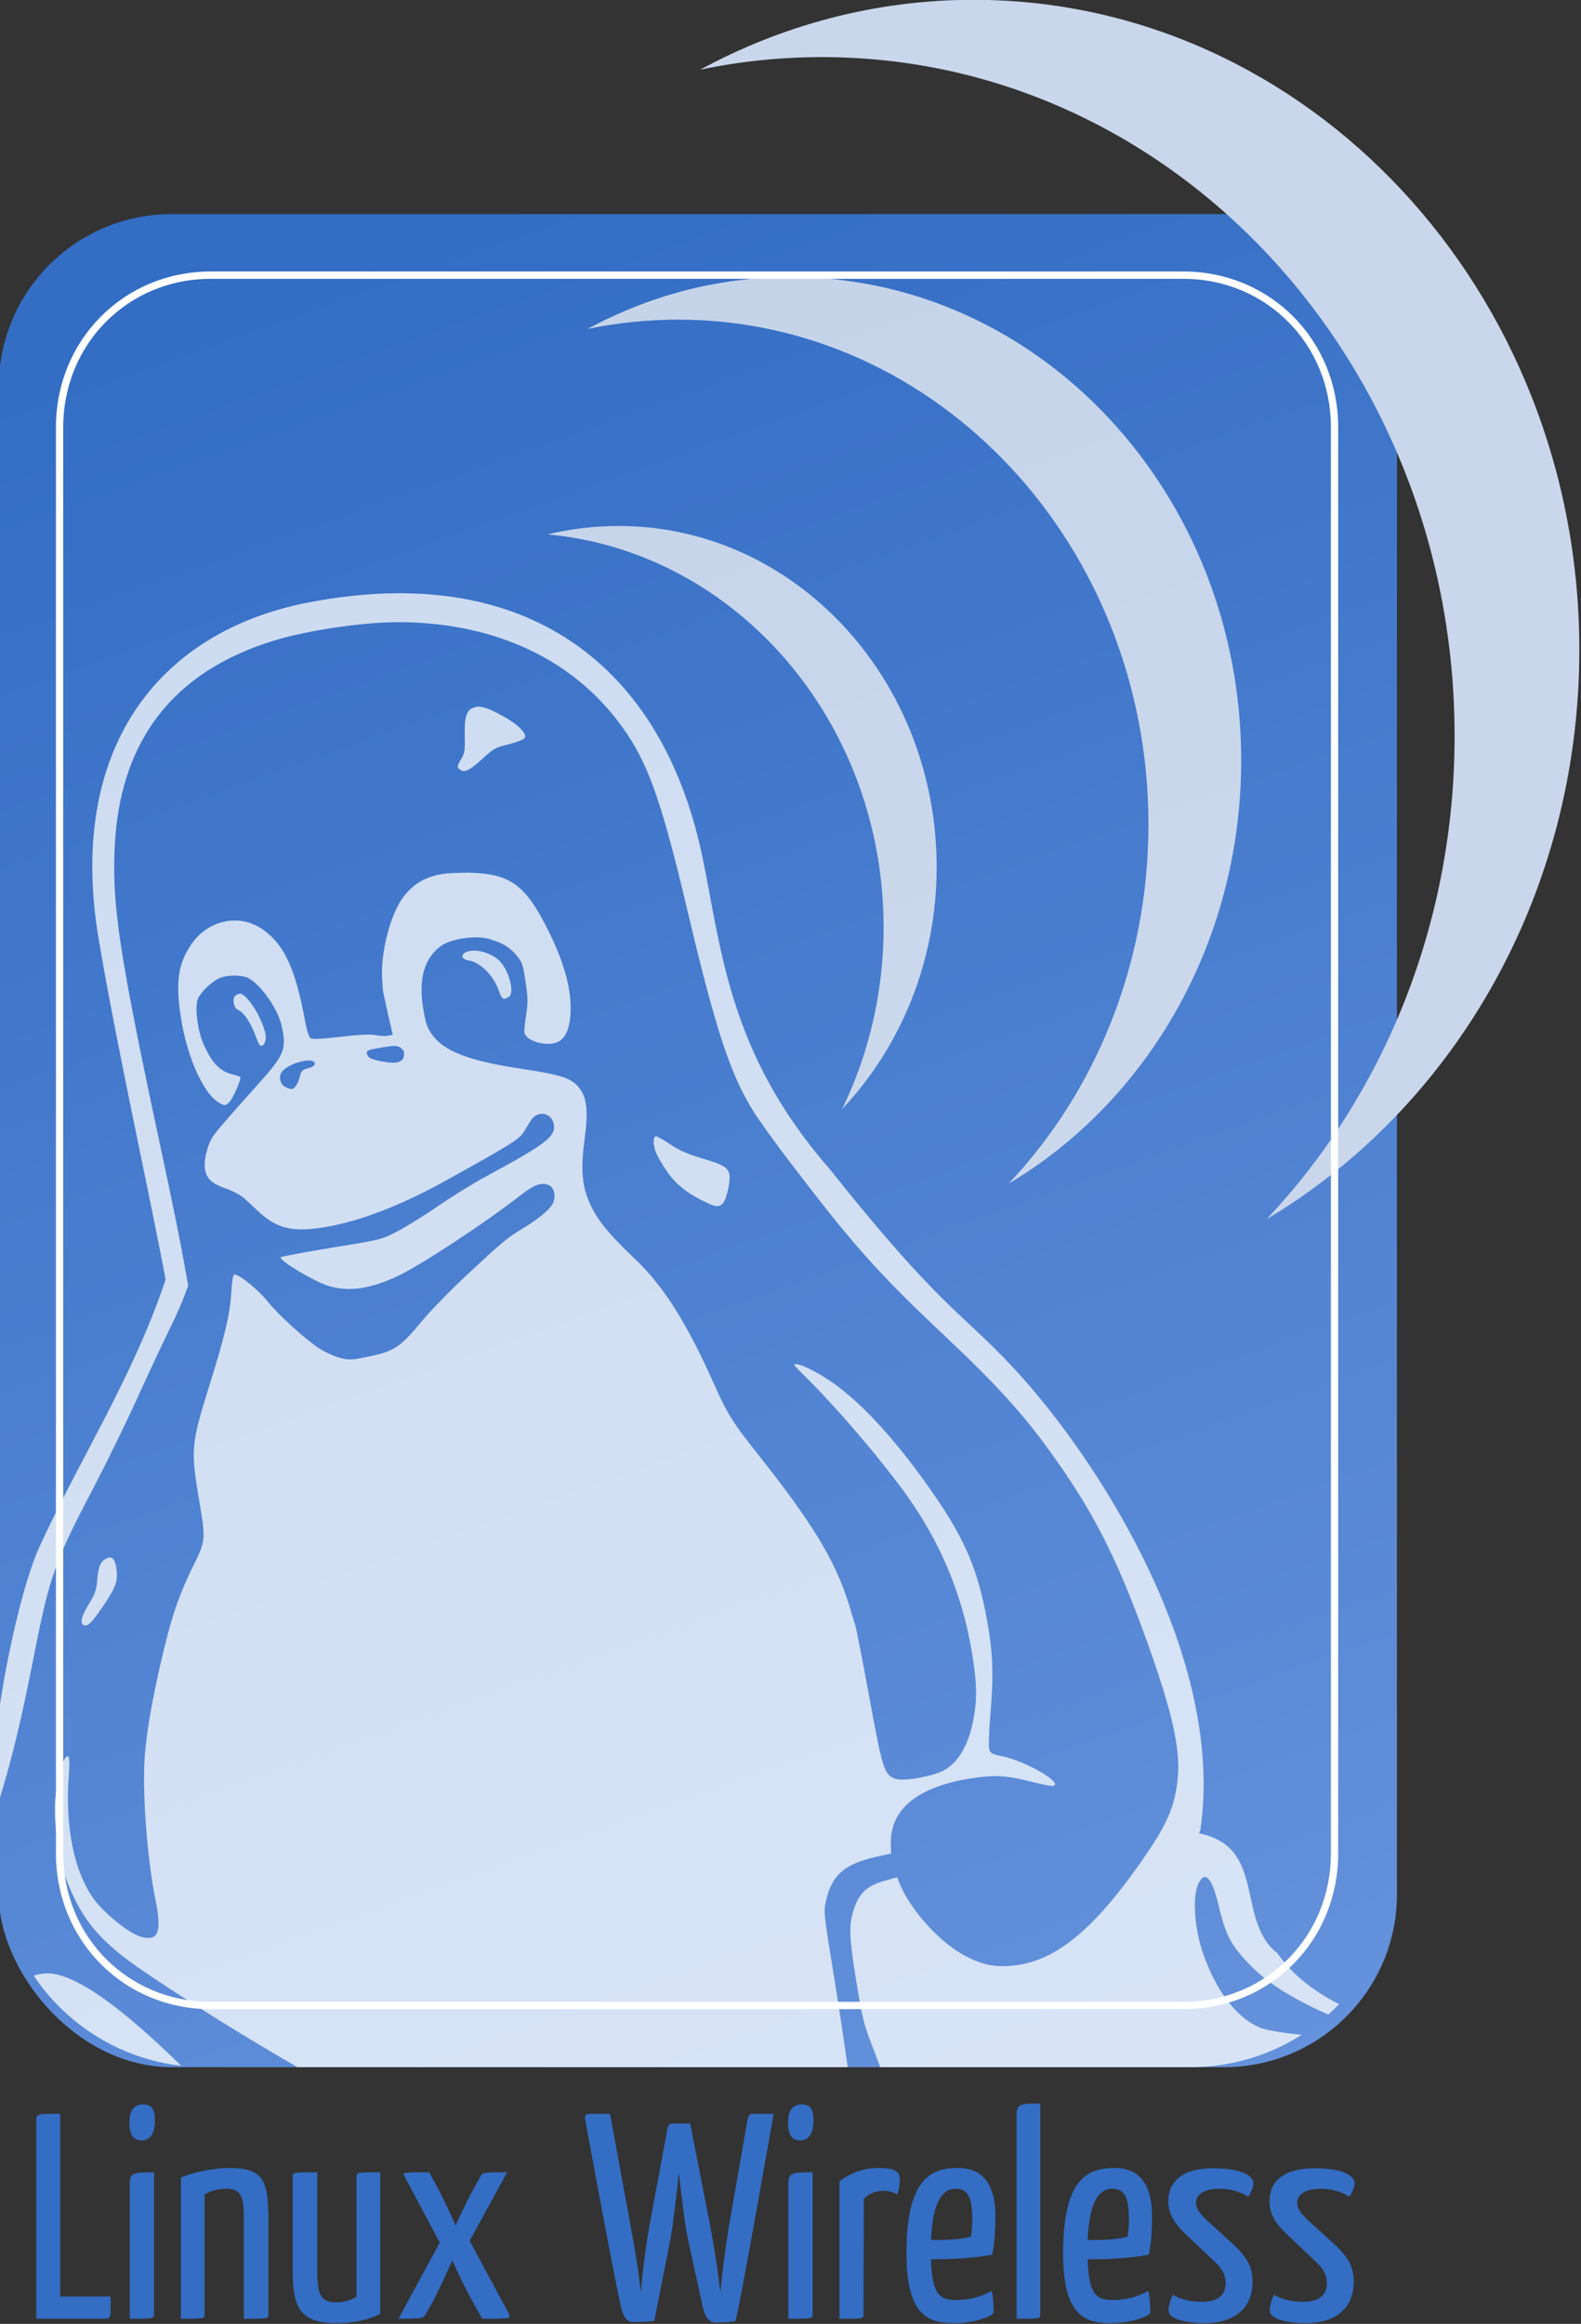 <?xml version="1.0" encoding="UTF-8" standalone="no"?>
<!-- Created with Inkscape (http://www.inkscape.org/) -->

<svg
   xmlns:dc="http://purl.org/dc/elements/1.1/"
   xmlns:cc="http://creativecommons.org/ns#"
   xmlns:rdf="http://www.w3.org/1999/02/22-rdf-syntax-ns#"
   xmlns:svg="http://www.w3.org/2000/svg"
   xmlns="http://www.w3.org/2000/svg"
   xmlns:xlink="http://www.w3.org/1999/xlink"
   xmlns:sodipodi="http://sodipodi.sourceforge.net/DTD/sodipodi-0.dtd"
   xmlns:inkscape="http://www.inkscape.org/namespaces/inkscape"
   width="108.097"
   height="158.85"
   id="svg12121"
   version="1.1"
   inkscape:version="0.48.4 r9939"
   sodipodi:docname="linuxwireless-logo-final.svg"
   inkscape:export-filename="/home/johannes/linuxwireless-logo4.png"
   inkscape:export-xdpi="89.965263"
   inkscape:export-ydpi="89.965263">
  <rect width="100%" height="100%" fill="#333333" stroke="none"/>
  <defs
     id="defs12123">
    <linearGradient
       id="linearGradient5632">
      <stop
         style="stop-color:#336dc4;stop-opacity:1;"
         offset="0"
         id="stop5634" />
      <stop
         style="stop-color:#adc8ff;stop-opacity:1;"
         offset="1"
         id="stop5636" />
    </linearGradient>
    <linearGradient
       inkscape:collect="always"
       xlink:href="#linearGradient5632"
       id="linearGradient3785"
       gradientUnits="userSpaceOnUse"
       gradientTransform="matrix(0.487,0,0,0.488,42.609,56.86)"
       x1="581.907"
       y1="17.361"
       x2="776.461"
       y2="566.372" />
  </defs>
  <sodipodi:namedview
     id="base"
     pagecolor="#ffffff"
     bordercolor="#666666"
     borderopacity="1.0"
     inkscape:pageopacity="0.0"
     inkscape:pageshadow="2"
     inkscape:zoom="3.959798"
     inkscape:cx="20.771395"
     inkscape:cy="70.78478"
     inkscape:document-units="px"
     inkscape:current-layer="layer1"
     showgrid="false"
     fit-margin-top="0"
     fit-margin-left="0"
     fit-margin-right="0"
     fit-margin-bottom="0"
     inkscape:window-width="1920"
     inkscape:window-height="1053"
     inkscape:window-x="1366"
     inkscape:window-y="0"
     inkscape:window-maximized="1" />
  <g
     inkscape:label="Layer 1"
     inkscape:groupmode="layer"
     id="layer1"
     transform="translate(-254.523,-132.937)">
    <g
       id="g12086"
       transform="matrix(1.195,0,0,1.195,-123.184,76.469)">
      <rect
         width="80"
         id="rect5610"
         inkscape:export-ydpi="90.031219"
         inkscape:export-filename="/home/david/Desktop/linux-wireless.png"
         style="fill:url(#linearGradient3785);fill-opacity:1"
         height="106"
         inkscape:export-xdpi="90.031219"
         ry="9.893"
         rx="9.893"
         x="316"
         y="59.5" />
      <path
         inkscape:connector-curvature="0"
         d="m 361.317,63.101 c -4.179,0 -8.134,1.075 -11.626,2.971 1.68,-0.352 3.416,-0.534 5.191,-0.534 14.857,0 26.9,12.936 26.9,28.872 0,8.032 -3.053,15.312 -7.994,20.546 7.935,-4.715 13.301,-13.798 13.301,-24.211 0,-15.262 -11.543,-27.644 -25.773,-27.644 z"
         id="path4363"
         inkscape:export-ydpi="90.031219"
         inkscape:export-filename="/home/david/Desktop/linux-wireless.png"
         style="opacity:0.75;fill:#f5f5f5;fill-opacity:1"
         inkscape:export-xdpi="90.031219" />
      <path
         inkscape:connector-curvature="0"
         d="m 351.47,77.342 c -1.395,0 -2.758,0.161 -4.063,0.48 10.764,0.989 19.222,10.685 19.222,22.485 0,3.746 -0.864,7.278 -2.372,10.389 3.327,-3.537 5.407,-8.422 5.407,-13.84 0,-10.774 -8.149,-19.515 -18.193,-19.515 z"
         id="path4365"
         inkscape:export-ydpi="90.031219"
         inkscape:export-filename="/home/david/Desktop/linux-wireless.png"
         style="opacity:0.75;fill:#f5f5f5;fill-opacity:1"
         inkscape:export-xdpi="90.031219" />
      <path
         inkscape:connector-curvature="0"
         d="m 371.772,47.243 c -5.621,0 -10.94,1.445 -15.637,3.996 2.259,-0.474 4.594,-0.718 6.982,-0.718 19.983,0 36.181,17.399 36.181,38.833 0,10.803 -4.107,20.594 -10.752,27.635 10.673,-6.342 17.89,-18.558 17.89,-32.564 0,-20.528 -15.526,-37.182 -34.664,-37.182 z"
         id="path4367"
         inkscape:export-ydpi="90.031219"
         inkscape:export-filename="/home/david/Desktop/linux-wireless.png"
         style="fill:#c9d6eb;fill-opacity:1"
         inkscape:export-xdpi="90.031219" />
      <path
         inkscape:connector-curvature="0"
         d="m 333.74,81.711 c -8.676,1.674 -13.85,8.446 -12.019,19.275 1.078,6.376 2.994,14.955 3.827,19.461 -1.881,5.633 -5.043,10.5 -7.235,15.326 -0.893,1.965 -1.884,6.325 -2.306,9.456 l 0,5.067 c 0.793,-2.596 1.291,-4.692 1.993,-8.263 0.915,-4.652 1.193,-5.423 3.485,-9.799 0.731,-1.397 1.837,-3.667 2.465,-5.052 0.628,-1.385 1.433,-3.1 1.78,-3.804 0.347,-0.704 0.736,-1.574 0.867,-1.933 l 0.243,-0.654 -0.259,-1.43 c -0.135,-0.793 -0.659,-3.393 -1.172,-5.782 -2.528,-11.78 -2.946,-14.566 -2.769,-17.971 0.312,-5.995 3.329,-9.909 9.023,-11.686 1.996,-0.623 5.326,-1.11 7.441,-1.08 5.431,0.076 9.831,2.185 12.569,5.995 1.479,2.058 2.228,4.146 3.743,10.545 1.611,6.805 2.446,9.337 3.774,11.458 0.308,0.492 1.237,1.785 2.069,2.876 3.664,4.802 4.991,6.299 8.947,10.028 2.847,2.683 4.361,4.352 5.874,6.437 2.507,3.456 3.87,6.107 5.63,11.002 1.43,3.977 1.91,6.128 1.75,7.76 -0.167,1.702 -0.614,2.701 -2.206,4.961 -2.671,3.788 -4.823,5.533 -7.182,5.782 -1.067,0.113 -1.788,-0.034 -2.769,-0.548 -1.475,-0.772 -3.173,-2.66 -3.789,-4.215 l -0.107,-0.289 -0.639,0.183 c -1.068,0.28 -1.549,0.713 -1.856,1.689 -0.279,0.887 -0.258,1.564 0.152,4.063 0.368,2.24 0.412,2.407 0.959,3.835 0.151,0.396 0.282,0.748 0.411,1.096 l 17.743,0 c 2.354,0 4.537,-0.68 6.376,-1.856 -0.062,-0.006 -0.119,-0.009 -0.183,-0.015 -0.771,-0.073 -1.676,-0.221 -1.993,-0.32 -1.355,-0.423 -2.596,-1.928 -3.409,-4.139 -0.553,-1.506 -0.698,-3.412 -0.32,-4.185 0.367,-0.748 0.771,-0.326 1.141,1.233 0.4,1.683 0.68,2.241 1.674,3.302 1.02,1.089 2.364,1.964 4.535,2.937 0.027,0.012 0.049,0.018 0.076,0.03 0.211,-0.189 0.416,-0.386 0.613,-0.59 -1.602,-0.822 -2.751,-1.795 -3.519,-2.91 -2.41,-1.873 -0.591,-6.07 -4.489,-6.863 0.025,-0.071 0.052,-0.141 0.076,-0.213 1.421,-9.707 -5.667,-20.994 -10.673,-26.386 -3.07,-3.306 -4.129,-3.347 -10.599,-11.473 -5.791,-6.642 -6.148,-12.715 -7.241,-17.875 -2.311,-10.909 -10.105,-16.856 -22.501,-14.464 z m 9.61,5.969 c -0.051,0.005 -0.104,0.033 -0.152,0.046 -0.426,0.114 -0.564,0.523 -0.533,1.643 0.021,0.758 -0.009,0.985 -0.198,1.293 -0.256,0.418 -0.259,0.481 -0.061,0.624 0.256,0.184 0.558,0.024 1.263,-0.624 0.659,-0.606 0.754,-0.646 1.522,-0.837 0.448,-0.112 0.844,-0.275 0.898,-0.35 0.163,-0.228 -0.329,-0.745 -1.141,-1.202 -0.81,-0.457 -1.24,-0.629 -1.598,-0.593 z m -0.304,9.495 c -0.302,-0.008 -0.633,0.002 -0.989,0.015 -0.331,0.013 -0.647,0.045 -0.928,0.107 -0.845,0.185 -1.469,0.586 -1.978,1.263 -0.735,0.976 -1.305,3.152 -1.217,4.671 0.022,0.39 0.051,0.734 0.061,0.761 0.009,0.027 0.125,0.599 0.274,1.263 l 0.274,1.187 -0.289,0.061 c -0.162,0.027 -0.492,0.001 -0.746,-0.046 -0.294,-0.055 -1.019,-0.008 -1.993,0.107 -1.018,0.12 -1.576,0.147 -1.674,0.076 -0.094,-0.068 -0.211,-0.435 -0.32,-1.02 -0.546,-2.948 -1.189,-4.345 -2.419,-5.204 -1.347,-0.94 -3.167,-0.541 -4.124,0.913 -0.678,1.031 -0.829,1.954 -0.624,3.652 0.302,2.5 1.33,4.886 2.313,5.387 0.284,0.145 0.304,0.135 0.517,-0.061 0.2,-0.184 0.668,-1.236 0.639,-1.43 -0.006,-0.04 -0.177,-0.1 -0.396,-0.152 -0.768,-0.182 -1.221,-0.646 -1.704,-1.735 -0.358,-0.806 -0.519,-2.17 -0.32,-2.617 0.17,-0.382 0.745,-0.937 1.202,-1.156 0.371,-0.178 1.062,-0.209 1.522,-0.076 0.691,0.2 1.809,1.703 2.054,2.769 0.308,1.339 0.181,1.672 -1.354,3.378 -1.289,1.432 -2.202,2.472 -2.496,2.861 -0.364,0.482 -0.61,1.417 -0.533,1.963 0.081,0.566 0.399,0.857 1.233,1.141 0.367,0.125 0.823,0.372 1.02,0.548 0.196,0.176 0.58,0.545 0.867,0.806 1.052,0.958 1.963,1.148 3.85,0.822 1.948,-0.337 4.265,-1.239 6.65,-2.556 3.694,-2.04 4.365,-2.452 4.595,-2.83 0.123,-0.203 0.322,-0.513 0.426,-0.685 0.375,-0.621 1.208,-0.474 1.324,0.228 0.112,0.679 -0.472,1.12 -3.865,2.952 -0.826,0.446 -2.139,1.27 -2.922,1.811 -0.783,0.541 -1.815,1.165 -2.282,1.4 -0.848,0.427 -0.85,0.417 -3.682,0.883 -1.56,0.257 -2.854,0.501 -2.876,0.533 -0.122,0.177 1.863,1.374 2.724,1.643 1.131,0.354 2.387,0.182 3.941,-0.548 1.36,-0.639 5.024,-3.05 7.045,-4.626 0.805,-0.628 1.229,-0.778 1.643,-0.578 0.317,0.152 0.414,0.672 0.198,1.065 -0.194,0.352 -0.791,0.848 -1.704,1.4 -0.898,0.542 -1.192,0.795 -3.15,2.617 -0.902,0.84 -2.071,2.026 -2.587,2.648 -1.279,1.541 -1.608,1.756 -3.028,2.054 -1.048,0.22 -1.159,0.229 -1.719,0.076 -0.33,-0.09 -0.859,-0.331 -1.187,-0.548 -0.811,-0.538 -2.339,-1.932 -2.922,-2.663 -0.597,-0.749 -1.817,-1.704 -1.948,-1.522 -0.05,0.069 -0.112,0.528 -0.137,1.004 -0.065,1.238 -0.375,2.517 -1.278,5.402 -1.024,3.27 -1.044,3.638 -0.563,6.467 0.39,2.292 0.377,2.327 -0.365,3.835 -0.869,1.764 -1.296,3.087 -1.963,6.071 -0.472,2.114 -0.761,3.977 -0.806,5.189 -0.083,2.205 0.194,5.572 0.639,7.776 0.374,1.851 0.163,2.393 -0.822,2.115 -0.709,-0.2 -2.143,-1.369 -2.739,-2.206 -1.092,-1.536 -1.62,-4.116 -1.4,-6.969 0.053,-0.685 0.041,-1.09 -0.03,-1.141 -0.25,-0.179 -0.682,1.335 -0.761,2.663 -0.068,1.148 0.23,3.26 0.593,4.23 0.817,2.18 1.702,3.352 3.606,4.778 1.273,0.953 5.219,3.479 7.776,4.991 0.781,0.462 1.32,0.779 1.902,1.111 l 31.483,0 c -0.205,-1.422 -0.43,-2.964 -0.715,-4.732 -0.664,-4.123 -0.674,-4.128 -0.533,-4.763 0.331,-1.485 1.035,-2.107 2.83,-2.526 l 0.898,-0.198 -0.015,-0.654 c 0.013,-1.927 1.577,-3.161 4.535,-3.637 1.343,-0.216 2.014,-0.194 3.439,0.167 0.627,0.159 1.208,0.273 1.293,0.259 0.702,-0.116 -1.551,-1.436 -2.906,-1.704 -0.577,-0.114 -0.664,-0.165 -0.73,-0.411 -0.042,-0.154 -0.018,-1.035 0.061,-1.948 0.207,-2.405 0.154,-3.706 -0.274,-5.874 -0.542,-2.747 -1.345,-4.494 -3.363,-7.319 -1.804,-2.526 -3.45,-4.337 -5.006,-5.539 -0.821,-0.634 -1.953,-1.262 -2.404,-1.324 -0.294,-0.04 -0.313,-0.073 0.715,0.959 1.764,1.771 4.037,4.448 5.448,6.391 1.988,2.74 3.268,5.768 3.819,9.054 0.312,1.86 0.328,2.757 0.076,4.017 -0.313,1.561 -0.995,2.583 -1.963,2.937 -0.818,0.299 -2.119,0.49 -2.48,0.35 -0.645,-0.251 -0.724,-0.49 -1.506,-4.748 -0.391,-2.129 -0.756,-3.976 -0.806,-4.108 -0.051,-0.132 -0.195,-0.625 -0.335,-1.08 -0.775,-2.528 -2.093,-4.69 -5.265,-8.689 -1.402,-1.767 -1.709,-2.266 -2.435,-3.895 -1.59,-3.57 -2.902,-5.639 -4.535,-7.197 -1.628,-1.554 -2.246,-2.337 -2.678,-3.378 -0.377,-0.907 -0.435,-1.891 -0.228,-3.439 0.218,-1.629 0.146,-2.354 -0.243,-2.906 -0.435,-0.618 -1.007,-0.821 -3.256,-1.156 -3.118,-0.465 -4.549,-1.019 -5.234,-1.993 -0.253,-0.359 -0.349,-0.601 -0.487,-1.43 -0.286,-1.717 0.03,-2.882 0.989,-3.606 0.559,-0.422 1.954,-0.632 2.724,-0.426 0.758,0.203 1.21,0.459 1.613,0.943 0.328,0.394 0.366,0.504 0.517,1.476 0.132,0.849 0.153,1.206 0.046,1.887 -0.073,0.462 -0.124,0.936 -0.107,1.05 0.047,0.295 0.504,0.564 1.08,0.639 1.074,0.14 1.553,-0.478 1.567,-2.009 0.013,-1.385 -0.527,-3.095 -1.613,-5.098 -1.063,-1.958 -1.95,-2.606 -4.063,-2.663 z m 0.046,4.458 c -0.066,0.005 -0.139,0.016 -0.198,0.03 -0.481,0.12 -0.482,0.462 0,0.533 0.648,0.095 1.407,0.854 1.704,1.689 0.198,0.555 0.261,0.581 0.578,0.396 0.388,-0.227 -0.017,-1.66 -0.609,-2.146 -0.411,-0.337 -1.015,-0.537 -1.476,-0.502 z m -13.284,2.465 c -0.308,0.051 -0.415,0.215 -0.365,0.517 0.034,0.205 0.117,0.352 0.259,0.411 0.301,0.126 0.683,0.671 0.943,1.354 0.121,0.317 0.243,0.602 0.274,0.639 0.1,0.119 0.246,0.048 0.32,-0.167 0.105,-0.309 0.012,-0.696 -0.335,-1.43 -0.324,-0.686 -0.878,-1.36 -1.096,-1.324 z m 8.871,2.982 c 0.155,0.006 0.242,0.048 0.335,0.122 0.171,0.136 0.207,0.23 0.167,0.457 -0.064,0.366 -0.425,0.463 -1.202,0.32 -0.677,-0.125 -0.872,-0.222 -0.913,-0.472 -0.028,-0.169 0.057,-0.204 0.852,-0.335 0.379,-0.062 0.606,-0.097 0.761,-0.091 z m -5.052,0.837 c 0.26,-0.019 0.46,0.036 0.457,0.183 -0.003,0.115 -0.126,0.195 -0.38,0.259 -0.32,0.08 -0.4,0.154 -0.472,0.457 -0.096,0.403 -0.279,0.701 -0.457,0.73 -0.066,0.011 -0.23,-0.041 -0.365,-0.107 -0.339,-0.163 -0.425,-0.668 -0.152,-0.943 0.246,-0.249 0.701,-0.446 1.096,-0.533 0.099,-0.022 0.187,-0.039 0.274,-0.046 z m 19.979,4.337 c -0.165,0.027 -0.178,0.407 -0.03,0.852 0.074,0.224 0.383,0.761 0.67,1.172 0.532,0.764 1.23,1.302 2.374,1.826 0.568,0.261 0.799,0.171 0.989,-0.365 0.085,-0.239 0.172,-0.647 0.198,-0.913 0.07,-0.708 -0.129,-0.892 -1.506,-1.293 -0.814,-0.237 -1.332,-0.456 -1.856,-0.806 -0.399,-0.267 -0.779,-0.481 -0.837,-0.472 z m -31.255,24.088 c -0.029,3.6e-4 -0.059,0.007 -0.091,0.015 -0.037,0.01 -0.079,0.041 -0.122,0.061 -0.313,0.147 -0.444,0.468 -0.502,1.217 -0.046,0.591 -0.137,0.826 -0.502,1.415 -0.488,0.788 -0.517,1.239 -0.107,1.172 0.165,-0.027 0.417,-0.327 0.883,-1.004 0.791,-1.151 0.927,-1.531 0.822,-2.237 -0.066,-0.44 -0.178,-0.642 -0.38,-0.639 z m -3.758,23.799 c -0.187,0.019 -0.392,0.062 -0.593,0.122 1.878,2.801 4.918,4.752 8.445,5.158 -3.366,-3.289 -5.76,-5.018 -7.334,-5.265 -0.157,-0.025 -0.334,-0.034 -0.517,-0.015 z"
         id="path4369"
         inkscape:export-ydpi="90.031219"
         inkscape:export-filename="/home/david/Desktop/linux-wireless.png"
         style="opacity:0.75;fill:#ffffff;fill-opacity:1;stroke:none"
         inkscape:export-xdpi="90.031219"
         sodipodi:nodetypes="cscsccsssscccssssssssssssssscccssscccssssssscccccscsscssssssssccssssscccssssssssssssssssssssssssssssssssssssssssssssssssssssssssssssccsscccsssssssssssssssssssssssssssssssssssssccsssssccssssssccsssssccsssssssccsssssssccsssssssccccsc" />
      <path
         d="m 68.562,57.25 c -10.075,0 -17.969,7.894 -17.969,17.969 l 0,168.562 c 0,10.075 7.894,17.969 17.969,17.969 l 115.719,0 c 10.075,0 17.969,-7.894 17.969,-17.969 l 0,-168.562 C 202.25,65.144 194.356,57.25 184.281,57.25 l -115.719,0 z"
         inkscape:radius="-6.2991071"
         id="path5620"
         xlink:href="#rect4028"
         inkscape:href="#rect4028"
         style="fill:none;stroke:#ffffff;stroke-width:0.867;stroke-miterlimit:4;stroke-opacity:1;stroke-dasharray:none"
         inkscape:export-xdpi="90.031219"
         sodipodi:type="inkscape:offset"
         inkscape:export-ydpi="90.031219"
         transform="matrix(0.481,0,0,0.484,295.147,35.285)"
         inkscape:original="M 68.5625 50.9375 C 55.108215 50.9375 44.28125 61.764461 44.28125 75.21875 L 44.28125 243.78125 C 44.28125 257.23554 55.108211 268.06249 68.5625 268.0625 L 184.28125 268.0625 C 197.73554 268.0625 208.5625 257.23553 208.5625 243.78125 L 208.5625 75.21875 C 208.5625 61.764465 197.73553 50.9375 184.28125 50.9375 L 68.5625 50.9375 z "
         inkscape:export-filename="/home/david/Desktop/linux-wireless.png" />
      <g
         style="font-size:16.748px;font-style:normal;font-weight:normal;fill:#336dc4;fill-opacity:1;stroke:none;font-family:Yanone Kaffeesatz"
         id="text5622">
        <path
           d="m 319.519,178.617 2.881,0 0,0.988 c 0,0 0,0.285 -0.268,0.285 l -3.986,0 0,-11.338 c 0,-0.385 0.034,-0.385 1.373,-0.385 l 0,10.451"
           style=""
           id="path2997" />
        <path
           d="m 324.886,171.516 c -1.105,0 -1.39,0 -1.39,0.62 l 0,7.754 c 1.373,0 1.39,0 1.39,-0.285 l 0,-8.089 m -1.407,-2.881 c -0.017,0.787 0.251,1.038 0.687,1.055 0.502,0 0.754,-0.402 0.77,-1.089 0,-0.703 -0.167,-0.971 -0.687,-0.971 -0.536,0 -0.77,0.402 -0.77,1.005"
           style=""
           id="path2999" />
        <path
           d="m 326.423,171.818 c 0.653,-0.301 1.859,-0.553 2.763,-0.553 2.026,0 2.244,0.77 2.244,3.082 l 0,5.259 c 0,0.285 0.017,0.285 -1.407,0.285 l 0,-5.61 c 0,-1.323 -0.1,-1.826 -0.988,-1.826 -0.368,0 -0.888,0.084 -1.256,0.318 l 0,6.833 c 0,0.285 0.034,0.285 -1.357,0.285 l 0,-8.072"
           style=""
           id="path3001" />
        <path
           d="m 337.825,179.605 c -0.636,0.352 -1.591,0.536 -2.495,0.536 -2.211,0 -2.512,-1.022 -2.512,-3.082 l 0,-5.276 c 0,-0.268 0,-0.268 1.407,-0.268 l 0,5.61 c 0,1.323 0.167,1.826 1.055,1.826 0.368,0 0.837,-0.084 1.189,-0.318 l 0,-6.85 c 0,-0.268 -0.034,-0.268 1.357,-0.268 l 0,8.089"
           style=""
           id="path3003" />
        <path
           d="m 345.087,171.516 c -1.39,0 -1.407,0 -1.524,0.234 l -0.502,0.904 c -0.352,0.653 -0.754,1.524 -0.921,1.909 -0.167,-0.402 -0.569,-1.273 -0.888,-1.909 l -0.62,-1.139 c -1.524,0 -1.541,0 -1.424,0.218 l 2.026,3.802 -2.361,4.354 c 1.256,0 1.44,0 1.558,-0.268 l 0.469,-0.821 c 0.368,-0.737 0.821,-1.725 1.055,-2.244 0.234,0.536 0.703,1.524 1.089,2.227 l 0.62,1.105 c 1.641,0 1.658,0.017 1.507,-0.318 l -2.227,-4.137 2.144,-3.919"
           style=""
           id="path3005" />
        <path
           d="m 349.567,168.569 c -0.05,-0.268 -0.034,-0.402 0.285,-0.402 l 1.122,0 1.206,6.548 c 0.268,1.507 0.452,2.596 0.553,3.668 0.1,-1.072 0.218,-2.16 0.469,-3.668 l 1.038,-5.577 c 0.05,-0.285 0.084,-0.419 0.335,-0.419 l 0.017,0 0.586,0 0.067,0 0.318,0 1.172,5.996 c 0.268,1.507 0.435,2.596 0.553,3.668 0.1,-1.072 0.234,-2.16 0.469,-3.668 l 1.072,-6.146 c 0.05,-0.268 0.1,-0.402 0.352,-0.402 l 1.156,0 c 0,0 -2.077,11.857 -2.194,11.857 -0.486,0.067 -0.603,0.084 -1.122,0.084 -0.402,0 -0.636,-0.368 -0.754,-0.955 l -0.837,-3.835 c -0.184,-0.888 -0.385,-2.629 -0.519,-3.785 -0.117,1.156 -0.318,2.897 -0.469,3.768 l -0.938,4.723 c -0.419,0.034 -0.687,0.05 -1.256,0.05 -0.352,0 -0.569,-0.419 -0.687,-1.022 -0.586,-2.78 -1.993,-10.484 -1.993,-10.484"
           style=""
           id="path3007" />
        <path
           d="m 362.568,171.516 c -1.105,0 -1.39,0 -1.39,0.62 l 0,7.754 c 1.373,0 1.39,0 1.39,-0.285 l 0,-8.089 m -1.407,-2.881 c -0.017,0.787 0.251,1.038 0.687,1.055 0.502,0 0.754,-0.402 0.77,-1.089 0,-0.703 -0.167,-0.971 -0.687,-0.971 -0.536,0 -0.77,0.402 -0.77,1.005"
           style=""
           id="path3009" />
        <path
           d="m 364.105,172.019 c 0.77,-0.553 1.457,-0.754 2.278,-0.754 0.854,0 1.172,0.201 1.172,0.62 0,0.234 -0.034,0.603 -0.151,0.888 -0.251,-0.134 -0.486,-0.201 -0.804,-0.201 -0.368,0 -0.787,0.134 -1.105,0.452 l -0.017,6.582 c 0,0.285 0.017,0.285 -1.373,0.285 l 0,-7.871"
           style=""
           id="path3011" />
        <path
           d="m 370.899,171.265 c -1.491,0 -2.964,0.519 -2.964,4.874 0,3.417 1.122,4.003 2.68,4.003 1.256,0 2.311,-0.402 2.311,-0.636 0,-0.368 -0.034,-0.955 -0.117,-1.206 -0.569,0.318 -1.239,0.519 -2.043,0.519 -0.904,0 -1.373,-0.301 -1.424,-2.328 0.804,0 2.345,-0.034 3.5,-0.268 0.134,-0.603 0.184,-1.457 0.184,-2.211 0,-1.792 -0.72,-2.747 -2.127,-2.747 m -0.151,1.189 c 0.72,0 0.938,0.502 0.955,1.708 0,0.318 -0.017,0.737 -0.084,1.038 -0.586,0.167 -1.625,0.201 -2.278,0.184 0.1,-2.328 0.72,-2.931 1.407,-2.931"
           style=""
           id="path3013" />
        <path
           d="m 375.594,179.605 c 0,0.285 0.017,0.285 -1.357,0.285 l 0,-11.69 c 0,-0.62 0.268,-0.62 1.357,-0.62 l 0,12.025"
           style=""
           id="path3015" />
        <path
           d="m 379.862,171.265 c -1.491,0 -2.964,0.519 -2.964,4.874 0,3.417 1.122,4.003 2.68,4.003 1.256,0 2.311,-0.402 2.311,-0.636 0,-0.368 -0.034,-0.955 -0.117,-1.206 -0.569,0.318 -1.239,0.519 -2.043,0.519 -0.904,0 -1.373,-0.301 -1.424,-2.328 0.804,0 2.345,-0.034 3.5,-0.268 0.134,-0.603 0.184,-1.457 0.184,-2.211 0,-1.792 -0.72,-2.747 -2.127,-2.747 m -0.151,1.189 c 0.72,0 0.938,0.502 0.955,1.708 0,0.318 -0.017,0.737 -0.084,1.038 -0.586,0.167 -1.625,0.201 -2.278,0.184 0.1,-2.328 0.72,-2.931 1.407,-2.931"
           style=""
           id="path3017" />
        <path
           d="m 385.495,171.282 c -1.692,0 -2.579,0.687 -2.579,1.909 0,0.586 0.268,1.172 0.921,1.792 l 1.692,1.608 c 0.502,0.435 0.67,0.854 0.67,1.239 0,0.737 -0.469,1.089 -1.357,1.089 -0.653,0 -1.172,-0.117 -1.658,-0.402 -0.167,0.285 -0.251,0.67 -0.251,0.921 0,0.419 0.854,0.703 2.043,0.703 1.708,0 2.763,-0.837 2.763,-2.361 0,-0.804 -0.268,-1.34 -0.988,-2.043 l -1.658,-1.507 c -0.452,-0.435 -0.586,-0.687 -0.586,-0.971 0,-0.536 0.553,-0.804 1.34,-0.804 0.636,0 1.139,0.151 1.641,0.452 0.151,-0.201 0.301,-0.553 0.301,-0.77 0,-0.318 -0.452,-0.854 -2.294,-0.854"
           style=""
           id="path3019" />
        <path
           d="m 391.284,171.282 c -1.692,0 -2.579,0.687 -2.579,1.909 0,0.586 0.268,1.172 0.921,1.792 l 1.692,1.608 c 0.502,0.435 0.67,0.854 0.67,1.239 0,0.737 -0.469,1.089 -1.357,1.089 -0.653,0 -1.172,-0.117 -1.658,-0.402 -0.167,0.285 -0.251,0.67 -0.251,0.921 0,0.419 0.854,0.703 2.043,0.703 1.708,0 2.763,-0.837 2.763,-2.361 0,-0.804 -0.268,-1.34 -0.988,-2.043 l -1.658,-1.507 c -0.452,-0.435 -0.586,-0.687 -0.586,-0.971 0,-0.536 0.553,-0.804 1.34,-0.804 0.636,0 1.139,0.151 1.641,0.452 0.151,-0.201 0.301,-0.553 0.301,-0.77 0,-0.318 -0.452,-0.854 -2.294,-0.854"
           style=""
           id="path3021" />
      </g>
    </g>
  </g>
</svg>
